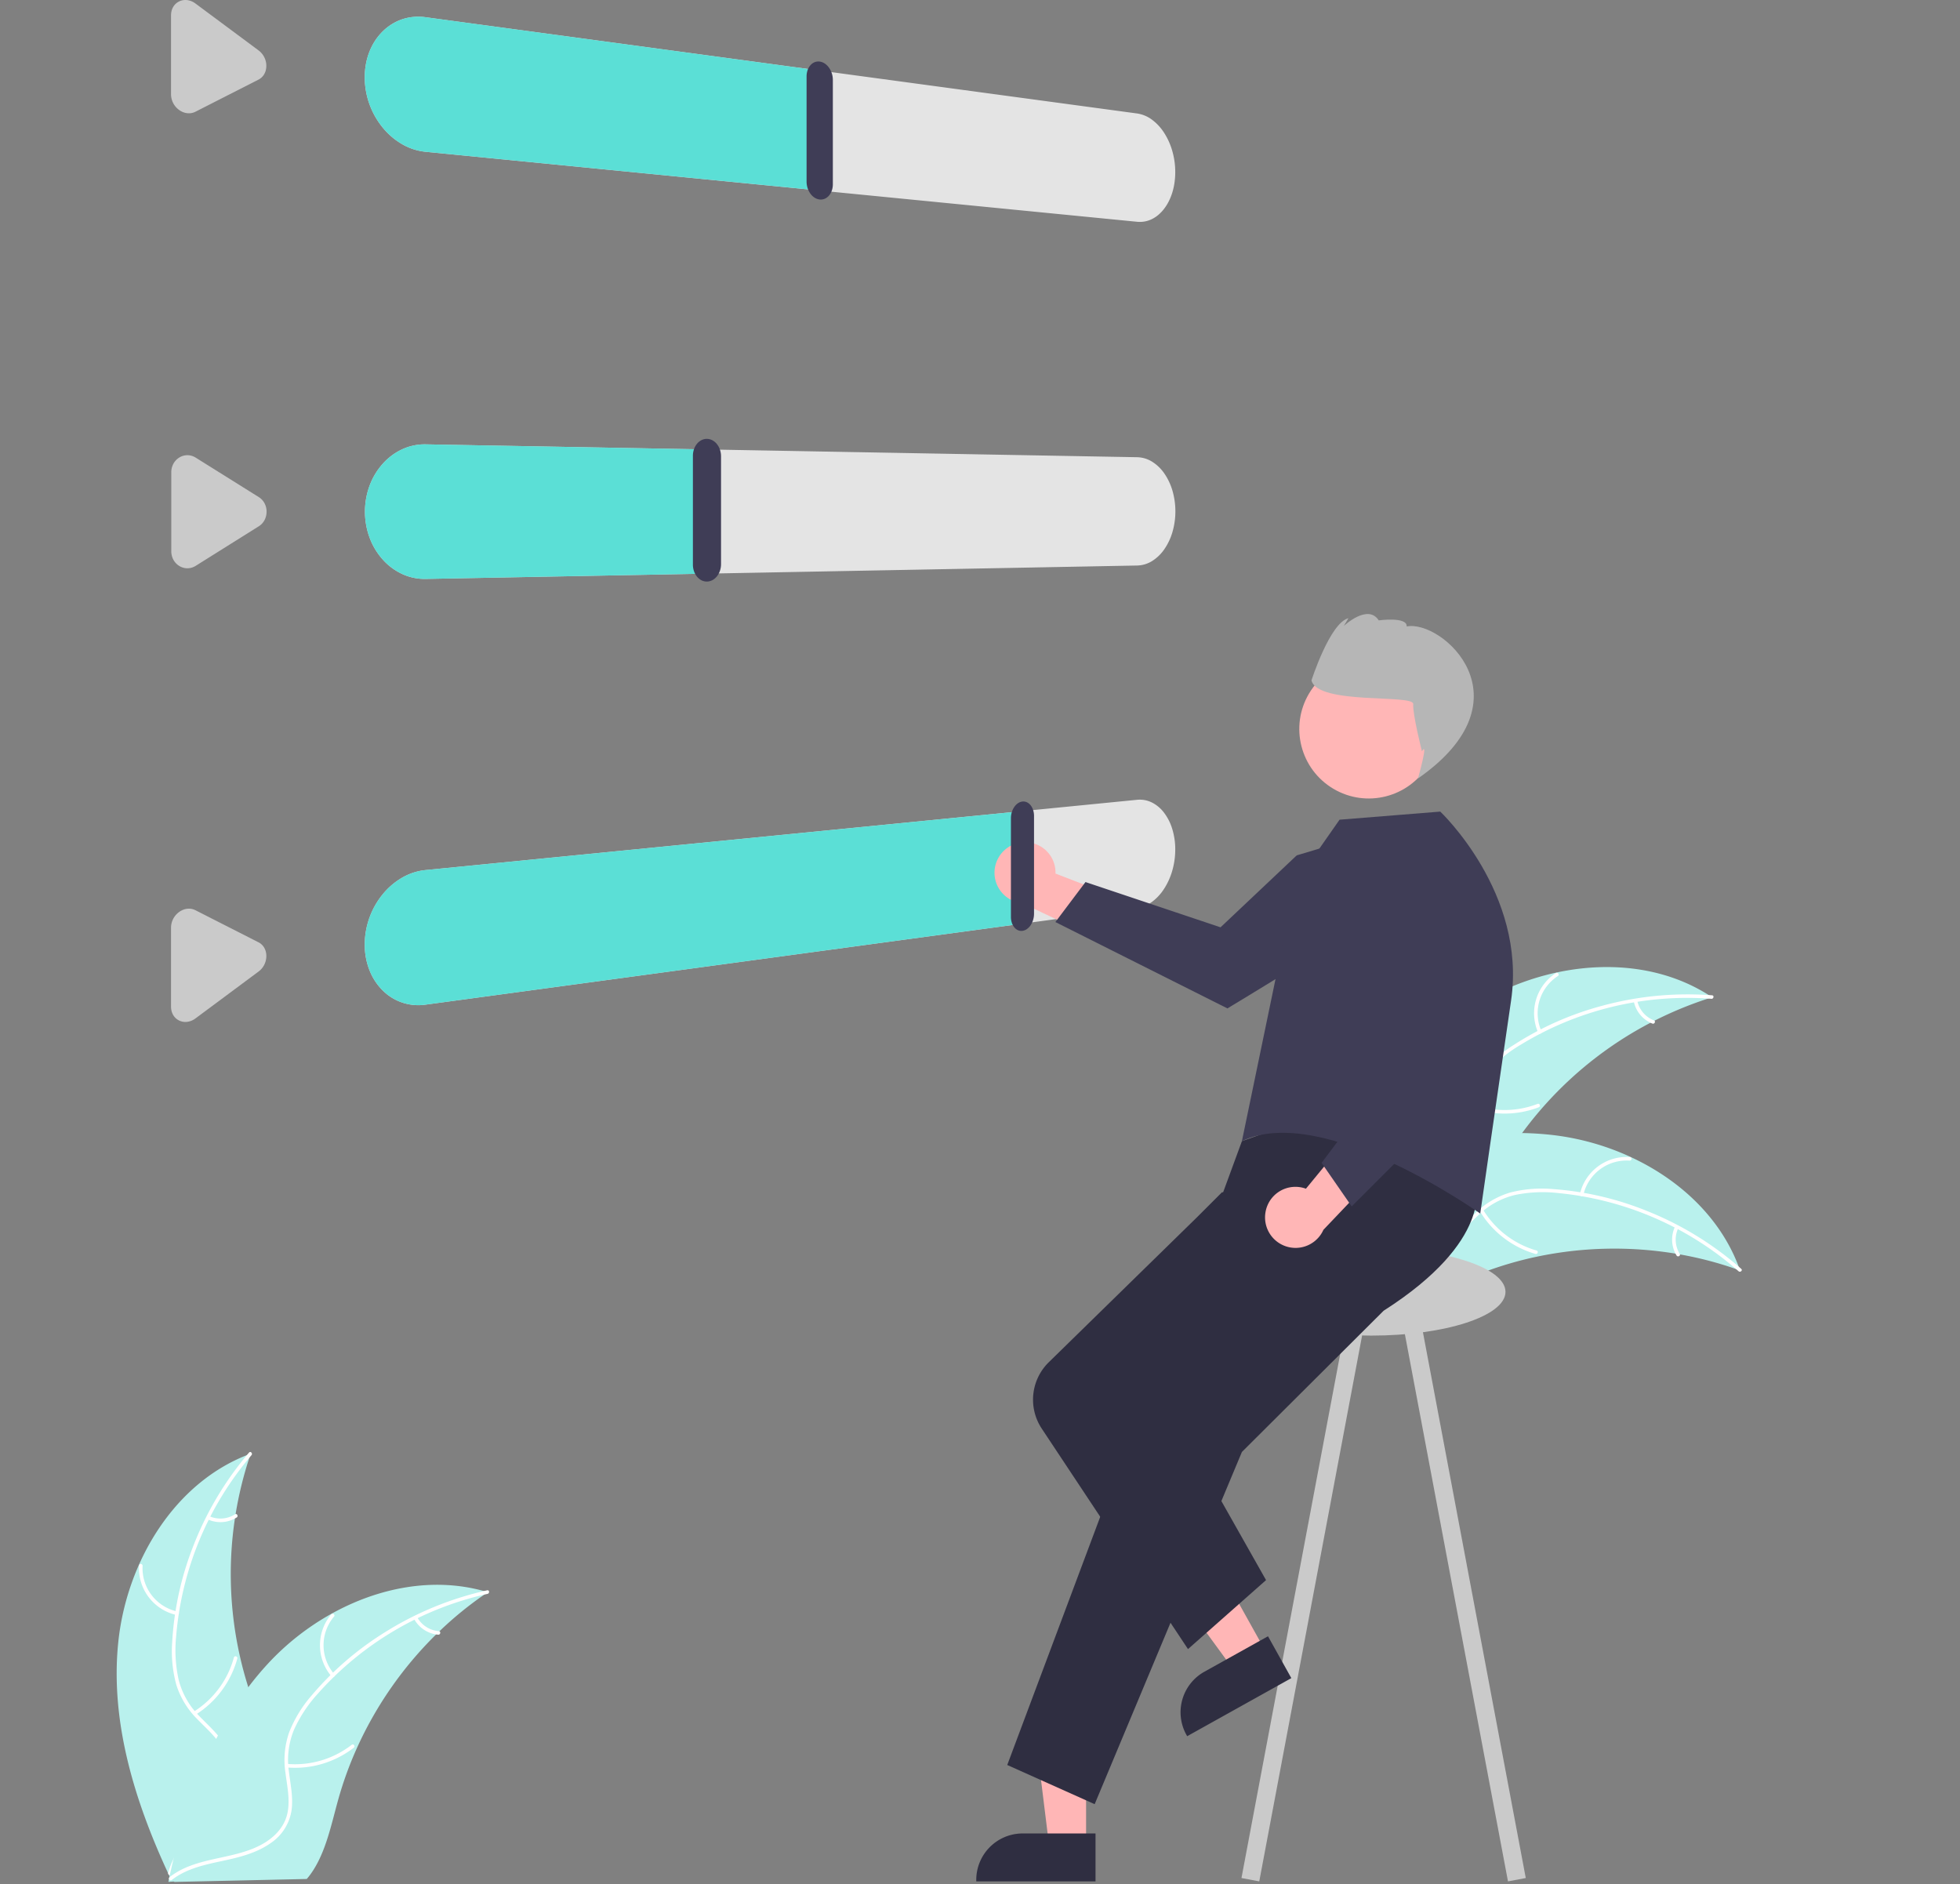 <svg xmlns="http://www.w3.org/2000/svg" xmlns:xlink="http://www.w3.org/1999/xlink" data-name="Layer 1" width="649.675" height="624.542" style=""><rect width="100%" height="100%" fill="#808080" stroke="none"/><rect id="backgroundrect" width="100%" height="100%" x="0" y="0" fill="none" stroke="none"/><g class="currentLayer" style=""><title>Layer 1</title><path d="M491.035,332.028 c23.206,-13.572 54.13,-16.408 76.483,-1.473 a123.863,123.863 0 0 0 -67.544,51.668 c-6.025,9.53 -11.734,20.757 -22.434,24.311 c-6.658,2.212 -14.089,0.848 -20.41,-2.194 c-6.321,-3.043 -11.741,-7.64 -17.084,-12.187 l-1.706,-0.394 C451.25,368.179 467.829,345.6 491.035,332.028 z" fill="#b9f1ed" id="svg_1" class="" fill-opacity="1"/><path d="M567.27,331.062 a105.87,105.87 0 0 0 -63.317,15.293 a45.591,45.591 0 0 0 -11.024,9.084 a26.148,26.148 0 0 0 -5.683,12.534 c-0.777,4.285 -1.076,8.758 -2.882,12.779 a16.011,16.011 0 0 1 -9.907,8.562 c-5.344,1.756 -10.999,1.487 -16.521,1.031 c-6.131,-0.505 -12.491,-1.128 -18.361,1.154 c-0.711,0.276 -1.099,-0.843 -0.388,-1.119 c10.213,-3.97 21.168,0.513 31.657,-1.375 c4.894,-0.881 9.553,-3.243 11.967,-7.772 c2.111,-3.961 2.423,-8.573 3.173,-12.918 a27.902,27.902 0 0 1 5.1,-12.462 a42.148,42.148 0 0 1 10.634,-9.475 a102.713,102.713 0 0 1 29.35,-13.004 a107.747,107.747 0 0 1 36.432,-3.473 c0.758,0.058 0.524,1.22 -0.23,1.163 z" fill="#fff" id="svg_2"/><path d="M509.843,342.251 a15.884,15.884 0 0 1 5.871,-19.712 c0.64,-0.414 1.313,0.562 0.672,0.976 a14.708,14.708 0 0 0 -5.424,18.348 c0.311,0.696 -0.811,1.081 -1.119,0.388 z" fill="#fff" id="svg_3"/><path d="M487.355,365.748 a30.615,30.615 0 0 0 22.311,0.148 c0.712,-0.274 1.1,0.846 0.388,1.119 a31.844,31.844 0 0 1 -23.216,-0.201 c-0.709,-0.285 -0.188,-1.35 0.517,-1.066 z" fill="#fff" id="svg_4"/><path d="M542.701,331.701 a8.991,8.991 0 0 0 5.52,6.505 c0.712,0.276 0.191,1.34 -0.517,1.066 a10.075,10.075 0 0 1 -6.122,-7.183 a0.612,0.612 0 0 1 0.365,-0.754 a0.595,0.595 0 0 1 0.754,0.365 z" fill="#fff" id="svg_5"/><path d="M576.784,421.104 c-0.449,-0.16 -0.899,-0.319 -1.357,-0.473 a118.408,118.408 0 0 0 -18.586,-4.845 c-0.487,-0.093 -0.982,-0.181 -1.471,-0.26 a124.827,124.827 0 0 0 -45.946,1.011 a121.223,121.223 0 0 0 -17.68,5.163 c-7.946,2.993 -16.324,6.87 -24.553,7.058 a20.795,20.795 0 0 1 -2.573,-0.072 L437.99,393.872 c-0.021,-0.109 -0.05,-0.213 -0.071,-0.323 l-1.127,-1.341 c0.289,-0.132 0.591,-0.264 0.88,-0.396 c0.167,-0.078 0.341,-0.147 0.508,-0.225 c0.113,-0.049 0.227,-0.098 0.327,-0.149 c0.038,-0.017 0.076,-0.033 0.105,-0.043 c0.1,-0.051 0.197,-0.088 0.289,-0.132 q2.534,-1.107 5.092,-2.182 c0.008,-0.006 0.008,-0.006 0.022,-0.004 c13.008,-5.429 26.583,-9.819 40.393,-12.009 c0.416,-0.066 0.839,-0.138 1.266,-0.188 a115.674,115.674 0 0 1 18.83,-1.322 a102.261,102.261 0 0 1 10.325,0.677 a85.037,85.037 0 0 1 25.589,7.219 c16.143,7.444 29.726,19.969 35.905,36.393 C576.482,420.265 576.634,420.678 576.784,421.104 z" fill="#b9f1ed" id="svg_6" class="" fill-opacity="1"/><path d="M576.282,421.364 A105.87,105.87 0 0 0 516.52,395.453 a45.591,45.591 0 0 0 -14.271,0.616 a26.149,26.149 0 0 0 -12.083,6.586 c-3.2,2.953 -6.132,6.345 -9.995,8.468 a16.011,16.011 0 0 1 -13.065,0.872 c-5.324,-1.815 -9.678,-5.435 -13.812,-9.123 c-4.591,-4.095 -9.294,-8.421 -15.355,-10.133 c-0.734,-0.207 -0.369,-1.335 0.364,-1.128 c10.545,2.979 16.592,13.154 26.104,17.961 c4.438,2.243 9.58,3.162 14.234,0.999 c4.07,-1.892 7.096,-5.386 10.311,-8.404 a27.903,27.903 0 0 1 11.575,-6.88 a42.148,42.148 0 0 1 14.195,-1.163 a102.713,102.713 0 0 1 31.264,7.288 a107.747,107.747 0 0 1 31.18,19.161 c0.571,0.503 -0.316,1.29 -0.883,0.79 z" fill="#fff" id="svg_7"/><path d="M523.692,395.723 a15.884,15.884 0 0 1 16.556,-12.204 a0.593,0.593 0 0 1 -0.051,1.184 a14.708,14.708 0 0 0 -15.377,11.384 c-0.171,0.743 -1.298,0.375 -1.128,-0.364 z" fill="#fff" id="svg_8"/><path d="M491.591,400.945 a30.615,30.615 0 0 0 17.725,13.55 c0.734,0.21 0.369,1.337 -0.364,1.128 a31.844,31.844 0 0 1 -18.416,-14.138 c-0.394,-0.654 0.663,-1.191 1.055,-0.54 z" fill="#fff" id="svg_9"/><path d="M556.28,407.082 a8.991,8.991 0 0 0 0.491,8.517 c0.402,0.649 -0.655,1.185 -1.055,0.54 a10.075,10.075 0 0 1 -0.564,-9.421 a0.612,0.612 0 0 1 0.746,-0.382 a0.595,0.595 0 0 1 0.382,0.746 z" fill="#fff" id="svg_10"/><path d="M39.187,544.47 c2.723,-26.745 18.667,-53.393 43.91,-62.639 a123.863,123.863 0 0 0 1.901,85.019 c4.144,10.486 9.845,21.717 6.406,32.454 c-2.14,6.681 -7.623,11.879 -13.808,15.19 c-6.185,3.311 -13.094,4.978 -19.917,6.612 l-1.324,1.146 C44.925,597.92 36.465,571.216 39.187,544.47 z" fill="#b9f1ed" id="svg_11" class="" fill-opacity="1"/><path d="M83.361,482.33 A105.87,105.87 0 0 0 58.376,542.485 a45.591,45.591 0 0 0 0.836,14.26 a26.148,26.148 0 0 0 6.772,11.98 c3.002,3.154 6.439,6.034 8.622,9.863 a16.011,16.011 0 0 1 1.073,13.05 c-1.733,5.351 -5.285,9.76 -8.909,13.951 c-4.023,4.653 -8.276,9.423 -9.895,15.51 c-0.196,0.737 -1.329,0.39 -1.133,-0.346 c2.816,-10.589 12.897,-16.793 17.556,-26.378 c2.174,-4.473 3.014,-9.627 0.779,-14.248 c-1.954,-4.04 -5.495,-7.012 -8.563,-10.18 a27.902,27.902 0 0 1 -7.058,-11.467 a42.148,42.148 0 0 1 -1.382,-14.175 a102.712,102.712 0 0 1 6.804,-31.373 a107.747,107.747 0 0 1 18.678,-31.472 c0.494,-0.578 1.294,0.296 0.804,0.871 z" fill="#fff" id="svg_12"/><path d="M58.535,535.309 a15.884,15.884 0 0 1 -12.458,-16.365 a0.593,0.593 0 0 1 1.185,0.033 a14.708,14.708 0 0 0 11.62,15.2 c0.745,0.16 0.395,1.292 -0.346,1.133 z" fill="#fff" id="svg_13"/><path d="M64.251,567.326 a30.615,30.615 0 0 0 13.275,-17.932 c0.199,-0.737 1.332,-0.39 1.133,0.346 a31.844,31.844 0 0 1 -13.852,18.632 c-0.648,0.404 -1.201,-0.644 -0.556,-1.046 z" fill="#fff" id="svg_14"/><path d="M69.389,502.55 a8.991,8.991 0 0 0 8.509,-0.622 c0.643,-0.412 1.195,0.637 0.556,1.046 a10.075,10.075 0 0 1 -9.411,0.709 a0.612,0.612 0 0 1 -0.393,-0.74 a0.595,0.595 0 0 1 0.74,-0.393 z" fill="#fff" id="svg_15"/><path d="M161.693,527.742 c-0.394,0.269 -0.788,0.538 -1.182,0.817 a118.407,118.407 0 0 0 -14.873,12.154 c-0.363,0.338 -0.725,0.686 -1.077,1.034 a124.827,124.827 0 0 0 -26.276,37.705 a121.223,121.223 0 0 0 -6.256,17.324 c-2.268,8.183 -4.077,17.235 -8.778,23.991 a20.795,20.795 0 0 1 -1.575,2.036 l-43.819,0.976 c-0.101,-0.048 -0.202,-0.086 -0.303,-0.133 l-1.748,0.119 c0.063,-0.311 0.136,-0.633 0.199,-0.945 c0.036,-0.181 0.082,-0.362 0.118,-0.543 c0.027,-0.121 0.055,-0.241 0.072,-0.352 c0.009,-0.04 0.018,-0.08 0.027,-0.111 c0.018,-0.11 0.046,-0.211 0.063,-0.311 q0.6,-2.699 1.24,-5.399 c-0,-0.01 -0,-0.01 0.009,-0.02 c3.286,-13.707 7.745,-27.259 14.119,-39.704 c0.192,-0.374 0.383,-0.759 0.595,-1.134 A115.674,115.674 0 0 1 82.285,559.259 a102.261,102.261 0 0 1 6.635,-7.94 A85.037,85.037 0 0 1 109.84,534.909 c15.531,-8.648 33.656,-12.233 50.565,-7.538 C160.837,527.491 161.26,527.612 161.693,527.742 z" fill="#b9f1ed" id="svg_16" class="" fill-opacity="1"/><path d="M161.607,528.3 a105.87,105.87 0 0 0 -56.167,32.988 a45.592,45.592 0 0 0 -7.918,11.889 a26.149,26.149 0 0 0 -1.806,13.643 c0.498,4.326 1.508,8.694 0.946,13.066 a16.011,16.011 0 0 1 -7,11.066 c-4.605,3.229 -10.096,4.611 -15.513,5.776 c-6.014,1.293 -12.282,2.541 -17.238,6.426 c-0.601,0.471 -1.296,-0.489 -0.696,-0.959 c8.624,-6.759 20.408,-5.644 29.899,-10.492 c4.429,-2.262 8.203,-5.872 9.2,-10.907 c0.872,-4.402 -0.166,-8.907 -0.708,-13.283 a27.902,27.902 0 0 1 1.269,-13.406 a42.148,42.148 0 0 1 7.431,-12.15 a102.713,102.713 0 0 1 24.322,-20.953 a107.747,107.747 0 0 1 33.862,-13.883 c0.743,-0.165 0.855,1.016 0.117,1.179 z" fill="#fff" id="svg_17"/><path d="M109.887,555.654 a15.884,15.884 0 0 1 -0.094,-20.568 c0.493,-0.582 1.42,0.157 0.926,0.739 a14.708,14.708 0 0 0 0.127,19.132 c0.499,0.576 -0.463,1.269 -0.959,0.696 z" fill="#fff" id="svg_18"/><path d="M95.175,584.66 a30.615,30.615 0 0 0 21.396,-6.325 c0.602,-0.469 1.298,0.491 0.696,0.959 a31.844,31.844 0 0 1 -22.278,6.537 c-0.761,-0.067 -0.571,-1.237 0.186,-1.17 z" fill="#fff" id="svg_19"/><path d="M138.277,536.033 a8.991,8.991 0 0 0 7.168,4.626 c0.761,0.058 0.571,1.228 -0.186,1.17 a10.075,10.075 0 0 1 -7.941,-5.1 a0.612,0.612 0 0 1 0.131,-0.827 a0.595,0.595 0 0 1 0.827,0.131 z" fill="#fff" id="svg_20"/><g id="a319387a-1074-4617-a9d7-8c11a1aba957" data-name="Group 1"><path id="a64f6941-3d46-45f6-b9a5-e3f4c7441463-1467" data-name="Path 1" d="M376.905,73.51 l-235.885,-23.202 a19.356,19.356 0 0 1 -7.747,-2.529 a23.475,23.475 0 0 1 -6.407,-5.48 a26.432,26.432 0 0 1 -5.97,-16.648 a24.494,24.494 0 0 1 0.393,-4.409 a22.071,22.071 0 0 1 1.153,-4.079 a20.066,20.066 0 0 1 1.872,-3.648 a18.693,18.693 0 0 1 2.549,-3.12 a17.388,17.388 0 0 1 3.084,-2.421 a16.345,16.345 0 0 1 7.171,-2.371 a17.581,17.581 0 0 1 3.9,0.1 l235.887,31.908 a10.9,10.9 0 0 1 4.959,2.077 a16.391,16.391 0 0 1 4.017,4.352 a22.493,22.493 0 0 1 2.692,5.987 a25.378,25.378 0 0 1 0.984,7.011 a24.548,24.548 0 0 1 -0.24,3.454 a21.703,21.703 0 0 1 -0.706,3.222 a18.666,18.666 0 0 1 -1.151,2.92 a15.784,15.784 0 0 1 -1.577,2.547 a12.858,12.858 0 0 1 -1.925,2.037 a10.412,10.412 0 0 1 -2.173,1.42 a9.054,9.054 0 0 1 -4.881,0.871 z" fill="#e4e4e4"/><path id="f573f903-41a4-475b-90ae-b1e8d0598757-1468" data-name="Path 2" d="M272.061,63.198 l-131.041,-12.89 a19.356,19.356 0 0 1 -7.747,-2.529 a23.475,23.475 0 0 1 -6.407,-5.48 a26.432,26.432 0 0 1 -5.97,-16.648 a24.494,24.494 0 0 1 0.393,-4.409 a22.071,22.071 0 0 1 1.153,-4.079 a20.066,20.066 0 0 1 1.872,-3.648 a18.693,18.693 0 0 1 2.549,-3.12 a17.388,17.388 0 0 1 3.084,-2.421 a16.345,16.345 0 0 1 7.171,-2.371 a17.581,17.581 0 0 1 3.9,0.1 l131.04,17.729 z" fill="#5bdfd6"/><path id="b9dc6a73-2ff5-489e-a572-426ec7a03266-1469" data-name="Path 3" d="M271.726,66.127 a3.866,3.866 0 0 1 -1.7,-0.6 a5.177,5.177 0 0 1 -1.386,-1.313 a6.526,6.526 0 0 1 -0.94,-1.847 a7.057,7.057 0 0 1 -0.346,-2.182 v-34.846 a6.323,6.323 0 0 1 0.345,-2.1 a4.88,4.88 0 0 1 0.941,-1.625 a3.693,3.693 0 0 1 1.39,-1 a3.323,3.323 0 0 1 1.7,-0.2 a4.007,4.007 0 0 1 1.69,0.666 a5.458,5.458 0 0 1 1.374,1.37 a6.8,6.8 0 0 1 0.928,1.87 a7.163,7.163 0 0 1 0.34,2.177 v34.565 a6.425,6.425 0 0 1 -0.34,2.1 a5.1,5.1 0 0 1 -0.928,1.652 a3.879,3.879 0 0 1 -1.378,1.045 A3.365,3.365 0 0 1 271.726,66.127 z" fill="#3f3d56"/><path id="b44bc342-b83f-44d8-9fe9-a8f7383873d1-1470" data-name="Path 4" d="M62.106,37.524 a5.175,5.175 0 0 1 -0.693,-0.119 a5.475,5.475 0 0 1 -0.687,-0.216 a5.837,5.837 0 0 1 -0.672,-0.311 a6.249,6.249 0 0 1 -0.65,-0.406 a6.47,6.47 0 0 1 -2.526,-3.715 a6.353,6.353 0 0 1 -0.185,-1.525 v-26.166 a5.835,5.835 0 0 1 0.185,-1.479 a5.077,5.077 0 0 1 0.535,-1.3 a4.6,4.6 0 0 1 1.992,-1.825 a4.708,4.708 0 0 1 1.321,-0.407 a4.9,4.9 0 0 1 1.38,-0.012 a5.428,5.428 0 0 1 1.377,0.374 a6.2,6.2 0 0 1 1.312,0.75 l20.898,15.525 a6.391,6.391 0 0 1 1.02,0.948 a6.463,6.463 0 0 1 1.311,2.4 a6.385,6.385 0 0 1 0.245,1.361 a0.87,0.87 0 0 0 0.007,0.11 a0.435,0.435 0 0 1 0,0.11 v0.221 a5.857,5.857 0 0 1 -0.176,1.445 a5.11,5.11 0 0 1 -0.51,1.273 a4.647,4.647 0 0 1 -0.815,1.05 a4.542,4.542 0 0 1 -1.082,0.776 l-20.9,10.641 a4.82,4.82 0 0 1 -0.645,0.271 a4.771,4.771 0 0 1 -0.668,0.173 a4.82,4.82 0 0 1 -0.684,0.075 A4.948,4.948 0 0 1 62.106,37.524 z" fill="#cacaca"/></g><g id="ed5e4939-ca06-4842-8bf9-38ff7399ab22" data-name="Group 2"><path id="ad4c3588-958a-44e3-8958-86383ba49959-1471" data-name="Path 5" d="M376.951,187.445 l-235.86,4.448 a17.751,17.751 0 0 1 -7.746,-1.621 a19.823,19.823 0 0 1 -6.407,-4.729 a22.654,22.654 0 0 1 -4.361,-7.141 a24.918,24.918 0 0 1 0,-17.613 a22.676,22.676 0 0 1 4.361,-7.143 a19.845,19.845 0 0 1 6.407,-4.735 a17.76,17.76 0 0 1 7.746,-1.626 l235.86,4.263 a9.771,9.771 0 0 1 4.959,1.5 a13.779,13.779 0 0 1 4.016,3.873 a19.692,19.692 0 0 1 2.691,5.671 a24.663,24.663 0 0 1 0,13.792 a19.711,19.711 0 0 1 -2.691,5.674 a13.8,13.8 0 0 1 -4.016,3.885 A9.776,9.776 0 0 1 376.951,187.445 z" fill="#e4e4e4"/><path id="b33bc1e4-6ad7-49be-b233-6aeb4dd08a7d-1472" data-name="Path 6" d="M233.278,190.155 l-92.187,1.738 a17.751,17.751 0 0 1 -7.746,-1.621 a19.823,19.823 0 0 1 -6.407,-4.729 a22.654,22.654 0 0 1 -4.361,-7.141 a24.613,24.613 0 0 1 -1.608,-8.806 a25.265,25.265 0 0 1 0.393,-4.455 a24.164,24.164 0 0 1 1.153,-4.213 a23.08,23.08 0 0 1 1.872,-3.867 a22.153,22.153 0 0 1 2.548,-3.419 a20.659,20.659 0 0 1 3.084,-2.787 a18.906,18.906 0 0 1 3.45,-2.01 a17.8,17.8 0 0 1 7.622,-1.56 l92.187,1.666 z" fill="#5bdfd6"/><path id="f48897ce-ac32-418c-8d3c-67ca4382e4e0-1473" data-name="Path 7" d="M234.355,192.762 a3.878,3.878 0 0 1 -1.816,-0.41 a4.634,4.634 0 0 1 -1.488,-1.194 a5.792,5.792 0 0 1 -1.007,-1.8 a6.7,6.7 0 0 1 -0.37,-2.214 v-36.06 a6.7,6.7 0 0 1 0.37,-2.216 a5.79,5.79 0 0 1 1.007,-1.8 a4.633,4.633 0 0 1 1.488,-1.19 a3.878,3.878 0 0 1 1.816,-0.41 a3.974,3.974 0 0 1 1.81,0.486 a4.875,4.875 0 0 1 1.475,1.247 a6.044,6.044 0 0 1 0.993,1.822 a6.81,6.81 0 0 1 0.364,2.211 v35.76 a6.812,6.812 0 0 1 -0.364,2.211 a6.046,6.046 0 0 1 -0.993,1.823 a4.875,4.875 0 0 1 -1.475,1.249 A3.974,3.974 0 0 1 234.355,192.762 z" fill="#3f3d56"/><path id="b8c06ef9-eeb4-4e99-947d-47e1efa9800c-1474" data-name="Path 8" d="M62.186,188.359 a5.007,5.007 0 0 1 -1.38,-0.173 a5.139,5.139 0 0 1 -0.672,-0.232 a5.347,5.347 0 0 1 -0.649,-0.33 a5.444,5.444 0 0 1 -1.138,-0.9 a5.5,5.5 0 0 1 -0.853,-1.16 a5.727,5.727 0 0 1 -0.535,-1.36 a6.085,6.085 0 0 1 -0.185,-1.5 v-26.166 a6.087,6.087 0 0 1 0.185,-1.5 a5.731,5.731 0 0 1 0.535,-1.358 a5.417,5.417 0 0 1 1.992,-2.059 a5.256,5.256 0 0 1 1.321,-0.567 a5.013,5.013 0 0 1 2.756,0.039 a5.386,5.386 0 0 1 1.311,0.597 l20.9,13.074 l0.075,0.048 l0.075,0.049 l0.074,0.05 l0.073,0.051 a5.379,5.379 0 0 1 0.913,0.836 a5.506,5.506 0 0 1 0.7,1.017 a5.737,5.737 0 0 1 0.463,1.161 a6.038,6.038 0 0 1 0.21,1.268 v0.365 a6.1,6.1 0 0 1 -0.176,1.465 a5.754,5.754 0 0 1 -0.51,1.332 a5.5,5.5 0 0 1 -0.814,1.145 a5.377,5.377 0 0 1 -1.091,0.9 l-20.892,13.097 a5.486,5.486 0 0 1 -0.644,0.347 a5.255,5.255 0 0 1 -0.668,0.251 a5.101,5.101 0 0 1 -0.684,0.155 A5.015,5.015 0 0 1 62.186,188.359 z" fill="#cacaca"/></g><path id="b462dce5-9b01-4b3d-8b91-2a1db41ed251-1475" data-name="Path 9" d="M376.905,300.999 l-235.885,32.007 a16.668,16.668 0 0 1 -14.155,-4.7 a19.371,19.371 0 0 1 -4.362,-6.631 a23.126,23.126 0 0 1 -1.607,-8.615 a26.439,26.439 0 0 1 5.97,-16.65 a23.489,23.489 0 0 1 6.407,-5.483 a19.364,19.364 0 0 1 7.747,-2.532 l235.885,-23.294 a9.038,9.038 0 0 1 4.959,0.916 a11.607,11.607 0 0 1 4.017,3.412 a17.163,17.163 0 0 1 2.692,5.357 a23,23 0 0 1 0.984,6.781 a25.382,25.382 0 0 1 -0.984,7.011 a22.5,22.5 0 0 1 -2.692,5.988 a16.4,16.4 0 0 1 -4.017,4.354 A10.9,10.9 0 0 1 376.905,300.999 z" fill="#e4e4e4"/><path id="aa3c64d8-5563-4d05-b78c-2abe85ac0fb1-1476" data-name="Path 10" d="M339.815,306.031 l-198.795,26.974 a16.668,16.668 0 0 1 -14.155,-4.7 a19.37,19.37 0 0 1 -4.362,-6.631 a23.126,23.126 0 0 1 -1.607,-8.611 a26.047,26.047 0 0 1 0.393,-4.5 a26.332,26.332 0 0 1 5.574,-12.157 a24.599,24.599 0 0 1 3.084,-3.143 a22.152,22.152 0 0 1 3.449,-2.417 a20.131,20.131 0 0 1 3.721,-1.636 a18.723,18.723 0 0 1 3.9,-0.815 l198.798,-19.632 z" fill="#5bdfd6"/><path id="b26b52bd-87f8-4a7b-abf9-07c8514958b4-1477" data-name="Path 12" d="M62.105,338.691 a5,5 0 0 1 -0.693,0.043 a4.806,4.806 0 0 1 -0.686,-0.054 a4.7,4.7 0 0 1 -1.321,-0.407 a4.6,4.6 0 0 1 -1.992,-1.829 a5.075,5.075 0 0 1 -0.535,-1.3 a5.833,5.833 0 0 1 -0.185,-1.473 v-26.17 a6.353,6.353 0 0 1 0.185,-1.522 a6.477,6.477 0 0 1 2.527,-3.716 a6.034,6.034 0 0 1 1.321,-0.717 a5.332,5.332 0 0 1 1.38,-0.335 a4.888,4.888 0 0 1 1.377,0.052 a4.773,4.773 0 0 1 1.31,0.443 l20.9,10.633 l0.076,0.039 l0.075,0.041 l0.074,0.042 l0.073,0.043 a4.523,4.523 0 0 1 0.87,0.686 a4.646,4.646 0 0 1 0.678,0.872 a5.012,5.012 0 0 1 0.469,1.029 a5.576,5.576 0 0 1 0.244,1.157 q0.008,0.078 0.014,0.156 t0.01,0.158 q0,0.079 0.006,0.159 a1.082,1.082 0 0 1 0,0.161 a6.363,6.363 0 0 1 -0.176,1.486 a6.467,6.467 0 0 1 -1.313,2.634 a6.387,6.387 0 0 1 -1.1,1.031 l-20.9,15.533 a6.43,6.43 0 0 1 -0.645,0.422 a5.981,5.981 0 0 1 -0.668,0.329 a5.594,5.594 0 0 1 -0.684,0.235 A5.271,5.271 0 0 1 62.105,338.691 z" fill="#cacaca"/><path d="M338.381,279.26 a10.056,10.056 0 0 1 11.484,10.289 l33.35,12.837 l-15.109,10.795 L338.753,299.336 a10.11,10.11 0 0 1 -0.371,-20.076 z" fill="#ffb6b6" id="svg_21"/><path d="M465.01,272.959 l5.642,10.258 a29.456,29.456 0 0 1 -9.999,16.609 c-8.638,7.285 -53.804,34.418 -53.804,34.418 l-57.02,-28.625 l9.975,-13.255 L404.57,307.366 l25.254,-23.847 z" fill="#3f3d56" id="svg_22"/><rect x="371.763" y="584.989" width="6" height="192" transform="rotate(-10.671 -385.418,14.557) " fill="#cacaca" id="svg_23"/><rect x="1708.374" y="1885.029" width="6" height="192" transform="rotate(-169.329 1003.984,1314.597) " fill="#cacaca" id="svg_24"/><ellipse cx="454.519" cy="428.197" rx="44.5" ry="14.5" fill="#cacaca" id="svg_25"/><polygon points="360.004 611.715 347.744 611.714 341.912 564.426 360.006 564.427 360.004 611.715" fill="#ffb6b6" id="svg_26"/><path d="M363.13,623.599 l-39.531,-0.001 v-0.5 a15.387,15.387 0 0 1 15.386,-15.386 h0.001 l24.144,0.001 z" fill="#2f2e41" id="svg_27"/><polygon points="419.518 547.373 408.809 553.342 380.689 514.878 396.494 506.068 419.518 547.373" fill="#ffb6b6" id="svg_28"/><path d="M428.035,556.23 l-34.529,19.247 l-0.243,-0.437 a15.387,15.387 0 0 1 5.947,-20.931 l0.001,-0 l21.089,-11.755 z" fill="#2f2e41" id="svg_29"/><path d="M489.151,392.746 s5.944,18.417 -30.528,41.709 L411.651,481.261 L362.845,598.01 L333.869,585.02 l44.56,-118.942 l26.058,-45.624 l0.756,-24.756 l6.409,-17.451 l46.5,-16.5 z" fill="#2f2e41" id="svg_30"/><path d="M393.78,546.608 l-48.48,-73.091 a17.36,17.36 0 0 1 2.325,-21.98 l49.086,-48.016 l8.323,-8.323 h18.624 l-8.733,32.221 l-30.297,34.343 l35.024,61.978 z" fill="#2f2e41" id="svg_31"/><path d="M429.411,292.603 l14.608,-20.906 l33.379,-2.685 s28.695,27.036 23.475,62.635 s-10.221,70.599 -10.221,70.599 s-52,-37 -79,-24 z" fill="#3f3d56" id="svg_32"/><path d="M419.493,401.671 a10.056,10.056 0 0 1 13.38,-7.663 l22.679,-27.616 l5.492,17.739 L438.667,407.636 a10.11,10.11 0 0 1 -19.173,-5.965 z" fill="#ffb6b6" id="svg_33"/><path d="M448.045,399.876 l-9.989,-14.428 L466.421,347.629 l-14.612,-31.311 l1.064,-37.244 l12.074,-2.23 l0.15,0.075 a29.676,29.676 0 0 1 12.859,14.979 c3.012,7.53 9.736,35.799 13.477,51.979 a18.861,18.861 0 0 1 -5.072,17.684 z" fill="#3f3d56" id="svg_34"/><circle cx="484.048" cy="1053.679" r="23.034" transform="rotate(-59.271 -244.823,674.319) " fill="#ffb6b6" id="svg_35"/><path d="M468.436,233.36 c-0.244,3.345 2.893,15.678 2.893,15.678 c2.299,-3.867 -1.312,8.985 -1.312,8.985 c37.73,-26.3 7.918,-52.723 -3.744,-50.375 c0.243,-3.345 -9.268,-2.02 -9.268,-2.02 c-3.624,-5.644 -11.567,1.848 -11.567,1.848 l1.533,-2.578 c-6.166,1.568 -12.261,20.627 -12.261,20.627 C436.801,233.747 468.679,230.015 468.436,233.36 z" fill="#b6b6b6" id="svg_36" class="selected" fill-opacity="1"/><path id="ac880d58-80e8-403c-adcc-ec282a435c95-1478" data-name="Path 11" d="M338.931,308.533 a2.762,2.762 0 0 1 -1.491,-0.2 a3.3,3.3 0 0 1 -1.221,-0.942 a4.705,4.705 0 0 1 -0.83,-1.533 a6.311,6.311 0 0 1 -0.3,-1.973 v-32.663 a7,7 0 0 1 0.3,-2.044 a6.232,6.232 0 0 1 0.83,-1.726 a4.646,4.646 0 0 1 1.222,-1.227 a3.243,3.243 0 0 1 1.49,-0.549 a2.8,2.8 0 0 1 1.486,0.263 a3.475,3.475 0 0 1 1.212,0.988 a4.916,4.916 0 0 1 0.816,1.555 a6.409,6.409 0 0 1 0.3,1.969 v32.416 a7.1,7.1 0 0 1 -0.3,2.039 a6.48,6.48 0 0 1 -0.816,1.746 a4.9,4.9 0 0 1 -1.212,1.27 A3.368,3.368 0 0 1 338.931,308.533 z" fill="#3f3d56"/></g></svg>